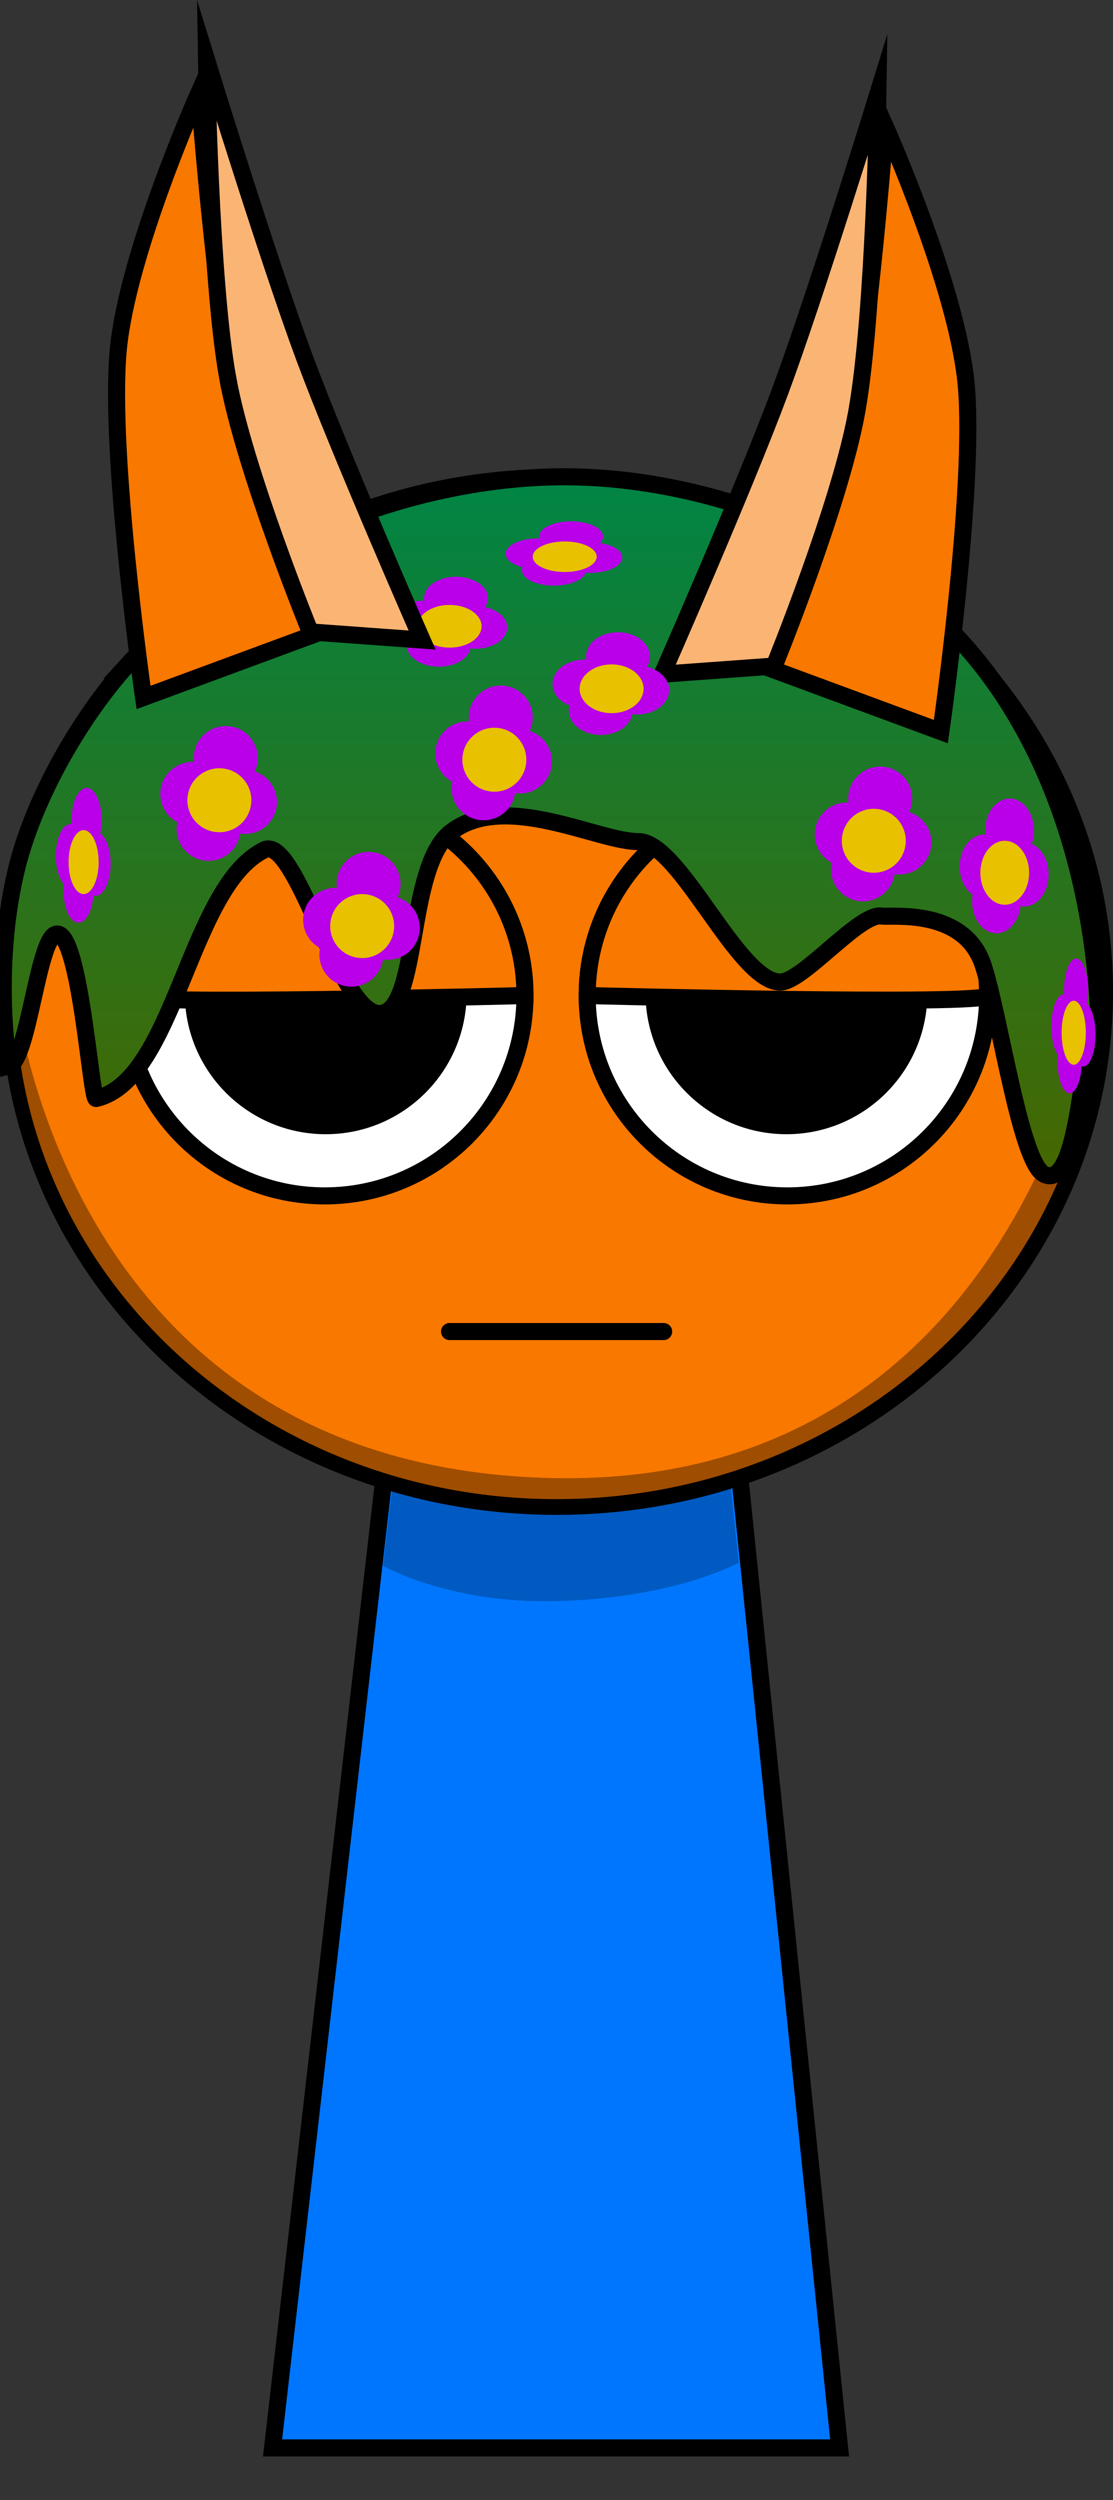 <svg version="1.1" xmlns="http://www.w3.org/2000/svg" xmlns:xlink="http://www.w3.org/1999/xlink" width="130.529" height="293.02" viewBox="0,0,130.529,293.02"><rect x="0" y="0" width="130.529" height="293.02" fill="#333333" stroke="none"/><defs><linearGradient x1="239.663" y1="74.373" x2="239.663" y2="156.295" gradientUnits="userSpaceOnUse" id="color-1"><stop offset="0" stop-color="#008545"/><stop offset="1" stop-color="#466700"/></linearGradient></defs><g transform="translate(-175.045,-18.492)"><g stroke-miterlimit="10"><path d="M179.544,311.512v-267.225h123.182v267.225z" fill-opacity="0.01" fill="#000000" stroke="none" stroke-width="0" stroke-linecap="butt"/><path d="M207.01,305.4l15.143,-131.842l37.783,-0.158l13.574,132z" fill="#0076ff" stroke="#000000" stroke-width="2" stroke-linecap="butt"/><path d="M219.96,202.012l3.121,-26.328l35.831,-0.142l2.767,26.106c0,0 -7.515,4.196 -21.559,4.51c-12.485,0.279 -20.16,-4.146 -20.16,-4.146z" fill="#005ac1" stroke="#000000" stroke-width="0" stroke-linecap="butt"/><path d="M176.1,134.746c0,-33.302 28.76,-60.298 64.237,-60.298c35.477,0 64.237,26.996 64.237,60.298c0,33.302 -28.76,60.298 -64.237,60.298c-35.477,0 -64.237,-26.996 -64.237,-60.298z" fill="#f97800" stroke="#000000" stroke-width="2" stroke-linecap="butt"/><path d="M176.823,134.8c0,-0.728 5.207,55.919 63.36,56.934c55.564,0.97 63.514,-57.953 63.514,-56.934c0,32.805 -28.402,59.398 -63.437,59.398c-35.035,0 -63.437,-26.594 -63.437,-59.398z" fill="#9f4d00" stroke="#000000" stroke-width="0" stroke-linecap="butt"/><path d="M189.65,135.175c0,-12.968 10.513,-23.481 23.481,-23.481c12.968,0 23.481,10.513 23.481,23.481c0,12.968 -10.513,23.481 -23.481,23.481c-12.968,0 -23.481,-10.513 -23.481,-23.481z" fill="#ffffff" stroke="#000000" stroke-width="2" stroke-linecap="butt"/><path d="M196.715,134.9c0,-9.128 7.4,-16.528 16.528,-16.528c9.128,0 16.528,7.4 16.528,16.528c0,9.128 -7.4,16.528 -16.528,16.528c-9.128,0 -16.528,-7.4 -16.528,-16.528z" fill="#000000" stroke="none" stroke-width="0" stroke-linecap="butt"/><path d="M252.876,174.556h-25.11" fill="none" stroke="#000000" stroke-width="2" stroke-linecap="round"/><path d="M267.389,158.656c-12.968,0 -23.481,-10.513 -23.481,-23.481c0,-12.968 10.513,-23.481 23.481,-23.481c12.968,0 23.481,10.513 23.481,23.481c0,12.968 -10.513,23.481 -23.481,23.481z" fill="#ffffff" stroke="#000000" stroke-width="2" stroke-linecap="butt"/><path d="M267.277,151.428c-9.128,0 -16.528,-7.4 -16.528,-16.528c0,-9.128 7.4,-16.528 16.528,-16.528c9.128,0 16.528,7.4 16.528,16.528c0,9.128 -7.4,16.528 -16.528,16.528z" fill="#000000" stroke="none" stroke-width="0" stroke-linecap="butt"/><path d="M189.65,135.175c0,-12.968 10.513,-23.481 23.481,-23.481c12.968,0 23.481,10.513 23.481,23.481c0,0 -46.961,1.232 -46.961,0z" fill="#f97800" stroke="#000000" stroke-width="2" stroke-linecap="butt"/><path d="M243.908,135.175c0,-12.968 10.513,-23.481 23.481,-23.481c12.968,0 23.481,10.513 23.481,23.481c0,1.214 -46.961,0 -46.961,0z" fill="#f97800" stroke="#000000" stroke-width="2" stroke-linecap="butt"/><path d="M202.288,106.367c0,0 6.709,-5.169 11.797,-6.364c5.088,-1.194 12.334,0.699 12.334,0.699c0,0 -8.038,-0.06 -11.968,0.862c-4.106,0.964 -12.164,4.802 -12.164,4.802z" fill="#000000" stroke="none" stroke-width="0" stroke-linecap="butt"/><path d="M266.222,101.565c-3.929,-0.922 -11.968,-0.862 -11.968,-0.862c0,0 7.246,-1.894 12.334,-0.699c5.088,1.194 11.797,6.364 11.797,6.364c0,0 -8.057,-3.838 -12.164,-4.802z" fill="#000000" stroke="none" stroke-width="0" stroke-linecap="butt"/><path d="M189.947,96.479c13.236,-14.553 34.047,-22.106 51.298,-22.106c15.195,0 33.36,6.072 44.992,17.698c11.82,11.813 16.989,29.309 17.664,45.412c-1.918,-0.74 -1.755,20.945 -6.409,18.641c-2.79,-1.381 -5.174,-18.511 -7.146,-24.5c-2.229,-6.77 -10.759,-5.589 -11.925,-5.77c-2.578,-0.399 -9.257,7.773 -11.889,7.743c-4.991,-0.057 -11.747,-16.482 -16.639,-16.468c-4.725,0.014 -15.642,-5.966 -21.954,-1.109c-5.264,4.052 -3.63,21.067 -8.344,21.257c-4.802,0.194 -9.804,-21.031 -13.559,-19.174c-8.829,4.366 -10.431,26.985 -19.717,29.141c-0.614,0.142 -1.909,-19.874 -4.69,-19.27c-2.149,0.467 -3.263,14.905 -5.583,15.469c-0.006,-0.265 -1.831,-11.103 0.817,-22.58c2.152,-9.326 8.186,-18.998 13.085,-24.384z" fill="url(#color-1)" stroke="#000000" stroke-width="2" stroke-linecap="butt"/><g stroke="#000000" stroke-width="2" stroke-linecap="round"><path d="M265.501,96.895c0,0 7.123,-18.232 9.234,-28.265c2.327,-11.058 4.141,-35.308 4.141,-35.308c0,0 8.432,18.837 9.48,30.253c1.117,12.175 -2.97,40.665 -2.97,40.665z" fill="#f97800"/><path d="M265.833,96.556l-13.118,0.954c0,0 9.6,-21.808 13.81,-33.134c4.218,-11.348 11.476,-34.889 11.476,-34.889c0,0 -0.406,25.831 -2.495,37.347c-1.958,10.794 -9.672,29.722 -9.672,29.722z" fill="#fab575"/></g><g stroke="none" stroke-width="0.5" stroke-linecap="butt"><path d="M182.512,122.32c0.005,-0.07 0.011,-0.139 0.018,-0.208c-0.642,-0.726 -1.03,-2.258 -0.915,-3.875c0.138,-1.927 0.942,-3.288 1.839,-3.182c-0.019,-0.333 -0.018,-0.678 0.007,-1.027c0.146,-2.048 1.045,-3.456 2.007,-3.145c0.962,0.311 1.624,2.223 1.478,4.27c-0.026,0.36 -0.075,0.7 -0.143,1.014c0.809,0.552 1.334,2.287 1.202,4.133c-0.146,2.048 -1.045,3.456 -2.007,3.145c-0.146,2.048 -1.045,3.456 -2.007,3.145c-0.962,-0.311 -1.624,-2.223 -1.478,-4.27z" fill="#b900e9"/><path d="M183.108,118.972c0.146,-2.048 1.045,-3.456 2.007,-3.145c0.962,0.311 1.624,2.223 1.478,4.27c-0.146,2.048 -1.045,3.456 -2.007,3.145c-0.962,-0.311 -1.624,-2.223 -1.478,-4.27z" fill="#e8c100"/></g><g stroke="none" stroke-width="0.5" stroke-linecap="butt"><path d="M212.547,129.82c0.011,-0.07 0.023,-0.139 0.037,-0.208c-1.366,-0.726 -2.192,-2.258 -1.946,-3.875c0.293,-1.927 2.004,-3.288 3.911,-3.182c-0.041,-0.333 -0.038,-0.678 0.015,-1.027c0.311,-2.048 2.223,-3.456 4.27,-3.145c2.048,0.311 3.456,2.223 3.145,4.27c-0.055,0.36 -0.159,0.7 -0.304,1.014c1.722,0.552 2.837,2.287 2.557,4.133c-0.311,2.048 -2.223,3.456 -4.27,3.145c-0.311,2.048 -2.223,3.456 -4.27,3.145c-2.048,-0.311 -3.456,-2.223 -3.145,-4.27z" fill="#b900e9"/><path d="M213.813,126.472c0.311,-2.048 2.223,-3.456 4.27,-3.145c2.048,0.311 3.456,2.223 3.145,4.27c-0.311,2.048 -2.223,3.456 -4.27,3.145c-2.048,-0.311 -3.456,-2.223 -3.145,-4.27z" fill="#e8c100"/></g><g stroke="none" stroke-width="0.5" stroke-linecap="butt"><path d="M195.797,115.07c0.011,-0.07 0.023,-0.139 0.037,-0.208c-1.366,-0.726 -2.192,-2.258 -1.946,-3.875c0.293,-1.927 2.004,-3.288 3.911,-3.182c-0.041,-0.333 -0.038,-0.678 0.015,-1.027c0.311,-2.048 2.223,-3.456 4.27,-3.145c2.048,0.311 3.456,2.223 3.145,4.27c-0.055,0.36 -0.159,0.7 -0.304,1.014c1.722,0.552 2.837,2.287 2.557,4.133c-0.311,2.048 -2.223,3.456 -4.27,3.145c-0.311,2.048 -2.223,3.456 -4.27,3.145c-2.048,-0.311 -3.456,-2.223 -3.145,-4.27z" fill="#b900e9"/><path d="M197.063,111.722c0.311,-2.048 2.223,-3.456 4.27,-3.145c2.048,0.311 3.456,2.223 3.145,4.27c-0.311,2.048 -2.223,3.456 -4.27,3.145c-2.048,-0.311 -3.456,-2.223 -3.145,-4.27z" fill="#e8c100"/></g><g stroke="none" stroke-width="0.5" stroke-linecap="butt"><path d="M228.047,110.32c0.011,-0.07 0.023,-0.139 0.037,-0.208c-1.366,-0.726 -2.192,-2.258 -1.946,-3.875c0.293,-1.927 2.004,-3.288 3.911,-3.182c-0.041,-0.333 -0.038,-0.678 0.015,-1.027c0.311,-2.048 2.223,-3.456 4.27,-3.145c2.048,0.311 3.456,2.223 3.145,4.27c-0.055,0.36 -0.159,0.7 -0.304,1.014c1.722,0.552 2.837,2.287 2.557,4.133c-0.311,2.048 -2.223,3.456 -4.27,3.145c-0.311,2.048 -2.223,3.456 -4.27,3.145c-2.048,-0.311 -3.456,-2.223 -3.145,-4.27z" fill="#b900e9"/><path d="M229.313,106.972c0.311,-2.048 2.223,-3.456 4.27,-3.145c2.048,0.311 3.456,2.223 3.145,4.27c-0.311,2.048 -2.223,3.456 -4.27,3.145c-2.048,-0.311 -3.456,-2.223 -3.145,-4.27z" fill="#e8c100"/></g><g stroke="none" stroke-width="0.5" stroke-linecap="butt"><path d="M222.797,93.754c0.011,-0.047 0.023,-0.093 0.037,-0.139c-1.366,-0.485 -2.192,-1.507 -1.946,-2.587c0.293,-1.287 2.004,-2.195 3.911,-2.124c-0.041,-0.223 -0.038,-0.453 0.015,-0.685c0.311,-1.367 2.223,-2.307 4.27,-2.099c2.048,0.207 3.456,1.484 3.145,2.851c-0.055,0.24 -0.159,0.467 -0.304,0.677c1.722,0.369 2.837,1.527 2.557,2.759c-0.311,1.367 -2.223,2.307 -4.27,2.099c-0.311,1.367 -2.223,2.307 -4.27,2.099c-2.048,-0.207 -3.456,-1.484 -3.145,-2.851z" fill="#b900e9"/><path d="M224.063,91.519c0.311,-1.367 2.223,-2.307 4.27,-2.099c2.048,0.207 3.456,1.484 3.145,2.851c-0.311,1.367 -2.223,2.307 -4.27,2.099c-2.048,-0.207 -3.456,-1.484 -3.145,-2.851z" fill="#e8c100"/></g><g stroke="none" stroke-width="0.5" stroke-linecap="butt"><path d="M236.297,85.073c0.011,-0.033 0.023,-0.067 0.037,-0.099c-1.366,-0.347 -2.192,-1.079 -1.946,-1.851c0.293,-0.921 2.004,-1.57 3.911,-1.52c-0.041,-0.159 -0.038,-0.324 0.015,-0.49c0.311,-0.978 2.223,-1.65 4.27,-1.502c2.048,0.148 3.456,1.062 3.145,2.039c-0.055,0.172 -0.159,0.334 -0.304,0.484c1.722,0.264 2.837,1.092 2.557,1.974c-0.311,0.978 -2.223,1.65 -4.27,1.502c-0.311,0.978 -2.223,1.65 -4.27,1.502c-2.048,-0.148 -3.456,-1.062 -3.145,-2.039z" fill="#b900e9"/><path d="M237.563,83.475c0.311,-0.978 2.223,-1.65 4.27,-1.502c2.048,0.148 3.456,1.062 3.145,2.039c-0.311,0.978 -2.223,1.65 -4.27,1.502c-2.048,-0.148 -3.456,-1.062 -3.145,-2.039z" fill="#e8c100"/></g><g stroke="none" stroke-width="0.5" stroke-linecap="butt"><path d="M299.084,142.32c0.004,-0.07 0.009,-0.139 0.014,-0.208c-0.517,-0.726 -0.83,-2.258 -0.737,-3.875c0.111,-1.927 0.759,-3.288 1.481,-3.182c-0.016,-0.333 -0.014,-0.678 0.006,-1.027c0.118,-2.048 0.842,-3.456 1.617,-3.145c0.775,0.311 1.309,2.223 1.191,4.27c-0.021,0.36 -0.06,0.7 -0.115,1.014c0.652,0.552 1.074,2.287 0.968,4.133c-0.118,2.048 -0.842,3.456 -1.617,3.145c-0.118,2.048 -0.842,3.456 -1.617,3.145c-0.775,-0.311 -1.309,-2.223 -1.191,-4.27z" fill="#b900e9"/><path d="M299.563,138.972c0.118,-2.048 0.842,-3.456 1.617,-3.145c0.775,0.311 1.309,2.223 1.191,4.27c-0.118,2.048 -0.842,3.456 -1.617,3.145c-0.775,-0.311 -1.309,-2.223 -1.191,-4.27z" fill="#e8c100"/></g><g stroke="none" stroke-width="0.5" stroke-linecap="butt"><path d="M289.083,123.57c0.008,-0.07 0.018,-0.139 0.029,-0.208c-1.041,-0.726 -1.671,-2.258 -1.484,-3.875c0.223,-1.927 1.528,-3.288 2.982,-3.182c-0.032,-0.333 -0.029,-0.678 0.011,-1.027c0.237,-2.048 1.695,-3.456 3.256,-3.145c1.561,0.311 2.635,2.223 2.398,4.27c-0.042,0.36 -0.121,0.7 -0.232,1.014c1.313,0.552 2.163,2.287 1.95,4.133c-0.237,2.048 -1.695,3.456 -3.256,3.145c-0.237,2.048 -1.695,3.456 -3.256,3.145c-1.561,-0.311 -2.635,-2.223 -2.398,-4.27z" fill="#b900e9"/><path d="M290.049,120.222c0.237,-2.048 1.695,-3.456 3.256,-3.145c1.561,0.311 2.635,2.223 2.398,4.27c-0.237,2.048 -1.695,3.456 -3.256,3.145c-1.561,-0.311 -2.635,-2.223 -2.398,-4.27z" fill="#e8c100"/></g><g stroke="none" stroke-width="0.5" stroke-linecap="butt"><path d="M272.547,119.82c0.011,-0.07 0.023,-0.139 0.037,-0.208c-1.366,-0.726 -2.192,-2.258 -1.946,-3.875c0.293,-1.927 2.004,-3.288 3.911,-3.182c-0.041,-0.333 -0.038,-0.678 0.015,-1.027c0.311,-2.048 2.223,-3.456 4.27,-3.145c2.048,0.311 3.456,2.223 3.145,4.27c-0.055,0.36 -0.159,0.7 -0.304,1.014c1.722,0.552 2.837,2.287 2.557,4.133c-0.311,2.048 -2.223,3.456 -4.27,3.145c-0.311,2.048 -2.223,3.456 -4.27,3.145c-2.048,-0.311 -3.456,-2.223 -3.145,-4.27z" fill="#b900e9"/><path d="M273.813,116.472c0.311,-2.048 2.223,-3.456 4.27,-3.145c2.048,0.311 3.456,2.223 3.145,4.27c-0.311,2.048 -2.223,3.456 -4.27,3.145c-2.048,-0.311 -3.456,-2.223 -3.145,-4.27z" fill="#e8c100"/></g><g stroke="none" stroke-width="0.5" stroke-linecap="butt"><path d="M241.797,101.344c0.011,-0.053 0.023,-0.106 0.037,-0.159c-1.366,-0.554 -2.192,-1.722 -1.946,-2.955c0.293,-1.47 2.004,-2.507 3.911,-2.426c-0.041,-0.254 -0.038,-0.517 0.015,-0.783c0.311,-1.561 2.223,-2.635 4.27,-2.398c2.048,0.237 3.456,1.695 3.145,3.256c-0.055,0.274 -0.159,0.533 -0.304,0.773c1.722,0.421 2.837,1.744 2.557,3.151c-0.311,1.561 -2.223,2.635 -4.27,2.398c-0.311,1.561 -2.223,2.635 -4.27,2.398c-2.048,-0.237 -3.456,-1.695 -3.145,-3.256z" fill="#b900e9"/><path d="M243.063,98.792c0.311,-1.561 2.223,-2.635 4.27,-2.398c2.048,0.237 3.456,1.695 3.145,3.256c-0.311,1.561 -2.223,2.635 -4.27,2.398c-2.048,-0.237 -3.456,-1.695 -3.145,-3.256z" fill="#e8c100"/></g><g stroke="#000000" stroke-width="2" stroke-linecap="round"><path d="M191.878,100.24c0,0 -4.088,-28.49 -2.97,-40.665c1.048,-11.416 9.48,-30.253 9.48,-30.253c0,0 1.815,24.25 4.141,35.308c2.111,10.033 9.234,28.265 9.234,28.265z" fill="#f97800"/><path d="M201.759,62.834c-2.089,-11.515 -2.495,-37.347 -2.495,-37.347c0,0 7.258,23.541 11.476,34.889c4.21,11.327 13.81,33.134 13.81,33.134l-13.118,-0.954c0,0 -7.714,-18.928 -9.672,-29.722z" fill="#fab575"/></g></g></g></svg>